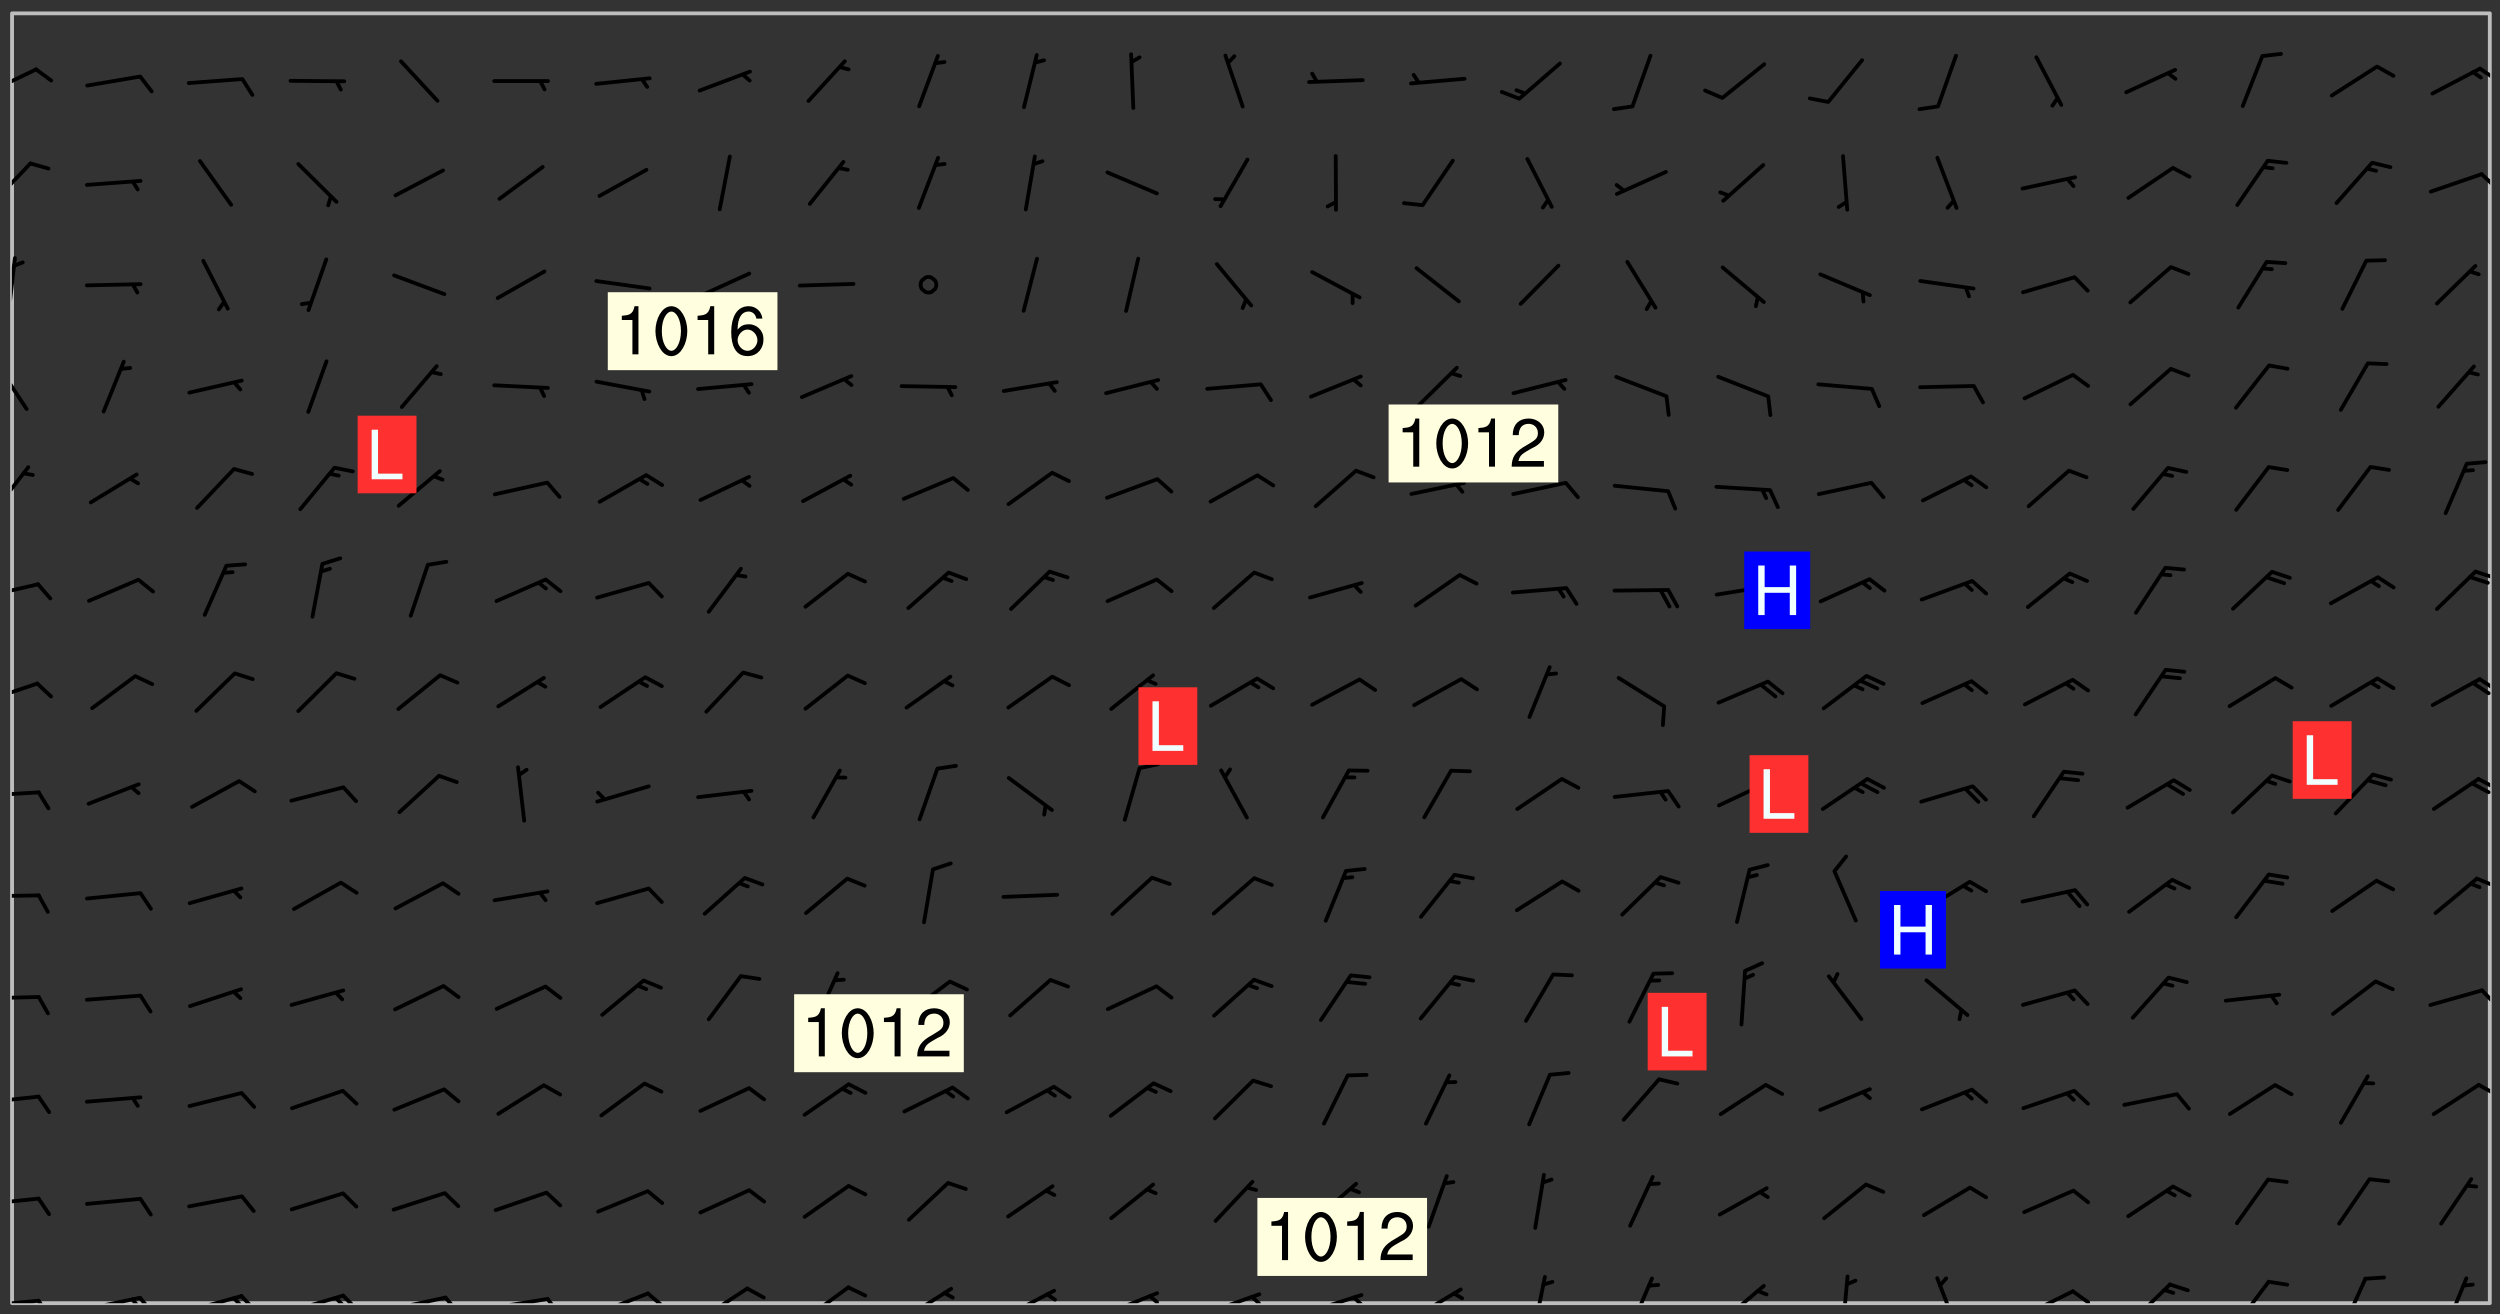 <svg xmlns="http://www.w3.org/2000/svg" role="img" xmlns:xlink="http://www.w3.org/1999/xlink" viewBox="142.45 309.95 326.84 171.84"><rect x="142.45" y="309.95" width="326.84" height="171.84" fill="#333333" stroke="none"/><defs><clipPath id="a"><path d="M144 311.672h324v168.656H144zm0 0"/></clipPath><clipPath id="b"><path d="M144 479h4v1.328h-4zm0 0"/></clipPath><clipPath id="c"><path d="M147 479h3v1.328h-3zm0 0"/></clipPath><clipPath id="d"><path d="M153 479h9v1.328h-9zm0 0"/></clipPath><clipPath id="e"><path d="M160 479h3v1.328h-3zm0 0"/></clipPath><clipPath id="f"><path d="M159 479h2v1.328h-2zm0 0"/></clipPath><clipPath id="g"><path d="M166 479h9v1.328h-9zm0 0"/></clipPath><clipPath id="h"><path d="M173 479h3v1.328h-3zm0 0"/></clipPath><clipPath id="i"><path d="M172 479h3v1.328h-3zm0 0"/></clipPath><clipPath id="j"><path d="M180 479h8v1.328h-8zm0 0"/></clipPath><clipPath id="k"><path d="M187 479h3v1.328h-3zm0 0"/></clipPath><clipPath id="l"><path d="M186 479h2v1.328h-2zm0 0"/></clipPath><clipPath id="m"><path d="M193 479h8v1.328h-8zm0 0"/></clipPath><clipPath id="n"><path d="M200 479h3v1.328h-3zm0 0"/></clipPath><clipPath id="o"><path d="M206 479h9v1.328h-9zm0 0"/></clipPath><clipPath id="p"><path d="M213 479h3v1.328h-3zm0 0"/></clipPath><clipPath id="q"><path d="M220 478h8v2.328h-8zm0 0"/></clipPath><clipPath id="r"><path d="M226 478h4v2.328h-4zm0 0"/></clipPath><clipPath id="s"><path d="M234 478h7v2.328h-7zm0 0"/></clipPath><clipPath id="t"><path d="M247 478h7v2.328h-7zm0 0"/></clipPath><clipPath id="u"><path d="M260 478h8v2.328h-8zm0 0"/></clipPath><clipPath id="v"><path d="M273 478h8v2.328h-8zm0 0"/></clipPath><clipPath id="w"><path d="M279 478h2v2.328h-2zm0 0"/></clipPath><clipPath id="x"><path d="M286 478h8v2.328h-8zm0 0"/></clipPath><clipPath id="y"><path d="M292 479h2v1.328h-2zm0 0"/></clipPath><clipPath id="z"><path d="M300 478h8v2.328h-8zm0 0"/></clipPath><clipPath id="A"><path d="M305 479h3v1.328h-3zm0 0"/></clipPath><clipPath id="B"><path d="M313 479h8v1.328h-8zm0 0"/></clipPath><clipPath id="C"><path d="M319 479h2v1.328h-2zm0 0"/></clipPath><clipPath id="D"><path d="M327 478h7v2.328h-7zm0 0"/></clipPath><clipPath id="E"><path d="M342 476h3v4.328h-3zm0 0"/></clipPath><clipPath id="F"><path d="M355 476h4v4.328h-4zm0 0"/></clipPath><clipPath id="G"><path d="M367 477h7v3.328h-7zm0 0"/></clipPath><clipPath id="H"><path d="M383 476h2v4.328h-2zm0 0"/></clipPath><clipPath id="I"><path d="M395 476h4v4.328h-4zm0 0"/></clipPath><clipPath id="J"><path d="M406 478h8v2.328h-8zm0 0"/></clipPath><clipPath id="K"><path d="M413 478h3v2.328h-3zm0 0"/></clipPath><clipPath id="L"><path d="M420 477h7v3.328h-7zm0 0"/></clipPath><clipPath id="M"><path d="M434 477h6v3.328h-6zm0 0"/></clipPath><clipPath id="N"><path d="M448 476h4v4.328h-4zm0 0"/></clipPath><clipPath id="O"><path d="M461 476h5v4.328h-5zm0 0"/></clipPath><clipPath id="P"><path d="M144 466h4v2h-4zm0 0"/></clipPath><clipPath id="Q"><path d="M144 453h4v2h-4zm0 0"/></clipPath><clipPath id="R"><path d="M466 451h2v3h-2zm0 0"/></clipPath><clipPath id="S"><path d="M144 440h4v1h-4zm0 0"/></clipPath><clipPath id="T"><path d="M466 439h2v3h-2zm0 0"/></clipPath><clipPath id="U"><path d="M144 426h4v2h-4zm0 0"/></clipPath><clipPath id="V"><path d="M466 424h2v2h-2zm0 0"/></clipPath><clipPath id="W"><path d="M144 413h4v2h-4zm0 0"/></clipPath><clipPath id="X"><path d="M466 411h2v3h-2zm0 0"/></clipPath><clipPath id="Y"><path d="M465 412h3v2h-3zm0 0"/></clipPath><clipPath id="Z"><path d="M144 399h4v3h-4zm0 0"/></clipPath><clipPath id="aa"><path d="M466 398h2v3h-2zm0 0"/></clipPath><clipPath id="ab"><path d="M465 398h3v3h-3zm0 0"/></clipPath><clipPath id="ac"><path d="M144 386h4v3h-4zm0 0"/></clipPath><clipPath id="ad"><path d="M465 384h3v2h-3zm0 0"/></clipPath><clipPath id="ae"><path d="M144 370h3v7h-3zm0 0"/></clipPath><clipPath id="af"><path d="M144 357h3v7h-3zm0 0"/></clipPath><clipPath id="ag"><path d="M144 343h1v8h-1zm0 0"/></clipPath><clipPath id="ah"><path d="M144 331h3v6h-3zm0 0"/></clipPath><clipPath id="ai"><path d="M466 332h2v3h-2zm0 0"/></clipPath><clipPath id="aj"><path d="M144 318h4v5h-4zm0 0"/></clipPath><clipPath id="ak"><path d="M466 318h2v3h-2zm0 0"/></clipPath><g id="al" clip-path="url(#clip1)"><path fill="#fff" fill-opacity="0" fill-rule="evenodd" d="M0 0h1000v1000H0zm0 0"/><path fill="#d3d3d3" fill-opacity="0" fill-rule="evenodd" d="M162.152 355.867l-.234.293.059.234.117.172.176.234.293.348.113.059.117-.172.059-.234.176-.176.465-.176h.699l.234.293.289.816.059.176.176.23.352.234.699.699.172.176.234.348.234.41.289.582.41.465.23.234.234.176.117.23.176.293.172 1.164v.234l.059.289.059.117.117.117.348.41.117.172.176.176.176.234.117.172.172.352.059.234.234.406.234-.059-.176.176-.059.93h-.582l-.234-.113-.348.113-.117.117-.059.293-.059.176-.117.172-.465.293-.059.234-.059.113v.645l.059.172v.41l.059.059v.406l.059.406.117.176.059.059.23.641-.059.293v.699l-.059.582v.234l-.059.23-.055.352v1.922l.055.117h.426l-.367.117-.023.352.891 1.168 1.742.539 1.34.359v.539l.09.809.535.715 1.52.27.891-.086.09 1.164.535.18 1.16-.18 2.055-.984 1.16-.363 1.879-.176 1.695-.18-.18.719-1.516.086-1.25.09-.805.27-1.074.809.27.719.535.898-.18.625-.266.809.266 1.078.625.898.805.18 1.25-.18-.266.723.098.504.055.293v.172l.059.293v.406l.176.117.352.117h.406l.293-.176.113-.117.059-.117.117-.23.059-.176.352-.465.23-.176.176-.059.176.059.059.176.117.988.055.469.059.172.117.234.176.059.816.059h.289l.117.234.059.406.059.352v1.105l.117.293.117.348.289.699.176.352.582.754.352.176.172.059.469.234.641.465.348.234.293.176.293.055.23.062.816.348.293.176.113.172.352.352.117.176.523.641v.289l.059.352v.348l.059.352.059.289.117.059.172.059h.176l.582.234.176.117.176.289.176.234.113.234.293.23.117.117v.41l.059.055.289.234.234.117.059.117.117.172.059.117.23.234.059.176.234.059.117.059-.117.113-.059.117v.117l-.117.293-.117.289v.582l.176.117.117.059.059.117.117.117.113.059.176.348.059.352.059.406v.176l-.059.176-.117.699v.172l.117.176.293.293h.406l.176.117.117.172.117.293v.234h-.527l-.23-.234h-.234l-.176.059-.059.699.059.348.117.176.176.41.117.23.289.469.176.055h.523l.234.059.758.641.059.293v.234l.059.059.23.348v.352l-.117.172v.293l.293.289.293.176.172.059.293.176.293.117.582.406.289.234.293.176.219.16.016.012.23.176.641.523.176.234.117.176.176.176.113.172v.641l.117.176.469.117.582.117.234.059.23.113.293.117.113.059.586.352.289.172.176.062.176.055.176.059.699.352.289.176.234.055.289.176.234.117.641.406.293.117.172.059.234.059.41.059.23.059.234.117.059.172-.41.176.469.059.059.293.113.234.176.055.234.059.176.059.406.117.641.234.117.172.059.234v.176l-.059.117-.059.406.234.234.117.059.348.117.641.23.176.117.289.117.176.176.234.465.582 1.105.176.176.348.176.176.117.352.117 1.047.523.234.059.465.113.293.059.465.176.758.582.234.234.348.465.176.176.289.234.816.699.293.176.289.289.293.176.293.289.695.641.176.176.293.234.289.234.469.289.641.582.348.234.234.293.348.348.352.465.934.992.348.406.117.176.234.059.113.117.645.176.23.113.234.059.293.176.23.117.934.699.406.406.234.176.406.176.234.117.816.348.348.234.234.117.293.289.23.117.758.352.352.172.23.059.293.117.234.059.871.176h.816l.469.23.172.059.875.699.465.117.293.059.176.059.23.059.469.059.348.059.352.059.406.059h.293l.172.059v.23l.176.176h.293l.348.059.352.059.699.117h.641l.465-.234.293-.176.172-.117.41-.172.289-.176.934-.465.469-.293.523-.293.465-.172.465-.176 1.051-.465.289-.117.41-.117.289-.117.527-.176 1.516-.699.582-.348.289-.059.293-.059.348-.117.875-.23.352-.117h.113l.234-.059.875-.234.234-.059h.812l.352-.059.816-.117.172-.059.352-.055.293-.059.23-.059.816-.176.176-.059h.348l.234-.059.465-.117.758-.172.234-.059h.348l.41-.117.289-.059 1.285-.059h.289l.41-.059.23-.059h.176l.875-.117h.406l.41-.117h.348l.352-.113.871-.059h1.75l1.047.289.41.117.289.117.352.117.289.117 1.051.172.289.059h.293l.293.059.172.059.41.059.172.059.117.059h.117l.117.059.352.059h.113l.41.066 1.922.395 1.926.395 1.52.449 1.695.719 2.145.805 1.605-.719 1.43-.805 1.16-1.078 1.25-.449 3.035-.719 1.875-.359 2.145-1.348 2.234-1.254 2.5-1.258 1.695-.449 1.785-.18 1.16-.27.625.539 1.34-.27.715-.988.984-1.344.445-.18.805-.359 1.875-.539 1.785-.449 1.25-.27 1.16-.09 1.699-.09 1.961-.27 1.25-.09h.539l.625-.09h.891l2.145-.18 2.41-.18 2.59-.09 1.695.18 1.609.09 1.43.359 1.16.719 1.875.988 1.16 1.527.266.715.629.09.355.898.535.539.535 1.527 1.074.359h.535l-.805.535.09 1.707.715 2.695.891.805.895.988.715 1.258 1.785.539 1.52-.18.355 1.344 1.609-.805.98-.539.27.27.316-.215.219-.145.801.449.449-.359h.355l.535-.27.539-.719.535-.27.625-.988 1.16.449.84.371 1.395.617 1.695-.18h1.605l1.785.09.18-1.707.535-1.344.805.27.492.848.402.406-.09.539v.359l.715.449.711-.27h1.43l.359.988.445 1.258.715 1.344 1.25.629 1.695.629.715-.18.18-.539.98-.09.449.359.086 1.258-.266.629-.535.18v.539l.715.984.266.539.984.988.801 1.078-.266.359-.09.898-.625 2.332-.355 2.066-.09 1.793-.18.719-.09.539v1.438l-.98 1.883-.359 1.707-.535.898-.805 1.168-.266.539 2.055 1.254.086.359-.355.539-.09-.18v.809l.09 1.438-.445.715-1.074.094-.266.715.535.898.805.719 1.16.809 1.34.27.445.359-.355.449-1.789-.09-1.25-.449-.715-.719-.625-.09-.176 3.59-.188 1.309h89.359V311.703h-55.27v49.082l.762.125 3.289.543 2.023 2.836v2.754l2.352.332 2.348.332h4.051l-1.379 4.16-2.023.707-2.023.703-.543.344-2.594 1.617-.188.117-2.023-2.078-.73-2.742-2.672-2.078-1.375-3.5-.066-.082-1.957-2.672 2.75-1.418v-49.082H294.422v91.414l.117.031.133.012.074.074.105.047.09.059.086.059.09.059.297.297.059.09.031.117.027.117.016.137-.031.117-.059.09-.059.086-.043.105-.047.102-.027.121v.145l.176.27.148.148.074.086.074.074.043.105.062.09.059.086.043.105.059.09.047.102.043.105.059.086.117.18.074.074.062.086.059.09.043.105.059.09.059.086.062.09.059.09.043.102.117.18.074.074.059.086.074.074.09.059.105.047h.148l.133-.016.133.016.102-.047.074-.074.047-.102-.016-.133v-.148l-.047-.105-.027-.117-.047-.102-.027-.121-.043-.102-.062-.09-.043-.102-.043-.105-.031-.117-.016-.133-.012-.137.086-.059.059-.086.121-.031.043.105.016.133v.117l.059.102.059.09.09.059.148.148.059.09.043.105-.012.102.086.059.105.047.086.059.09.059.074.074-.117.027-.105.047-.086.059-.074.074-.059.09-.062.086-.027.121-.047.102-.043.105-.031.117-.012.133-.016.133v.148l.027.117.047.105.043.102.059.09.074.074.09.059.074.074.09.059.059.09.043.105.047.102.117.031.133.016h.148l.117-.031.105.043.043.105.047.102.027.121L299.5 410l.027.117.031.121.027.117.105.043.102.047.133-.016.148.148.062.086.074.074.07.074.09.062.105.043.102.043.117.031.137.016.117-.031.074-.074.027-.117-.012-.133-.031-.121-.027-.117.043-.105h.117l.09.062.117.027h.148l.133.016h.148l.133.016.133-.016h.148l.133-.016.133-.012.137.012.117-.027.133-.016.191-.059-.059.176-.016.133-.027.121-.016.133-.059.086-.133.016-.105.047-.105.043-.117.031-.117.027-.266.031h-.148l-.133.016-.074.074.059.086.148.148.117.18.074.07.09.062.09.059.086.059.09.059.102.043.105.062.105.043.086.059.105.047.102.043.18.117.059.09-.043.102-.047.105.016.133.223.223.059.09.043.102.031.121.043.102.016.133.031.117.012.137.031.117.148.148.102.043.105.043.117.031.133.016.137.016h.117l.117-.031.09-.059.043-.105.047-.102.043-.105.031-.117.012-.133v-.148l-.012-.133-.016-.133-.031-.117-.043-.105-.047-.105-.043-.102-.043-.105-.016-.133.016-.133.027-.117.031-.117.027-.121.047-.102.09-.059.086-.062.074-.074.09-.059.223-.223.059-.086.074-.074.117-.18.059-.086v-.148l-.074-.074-.102-.047-.105-.043-.102-.043-.059-.09-.047-.105-.027-.117.09-.059.117-.031.102-.043.18-.117.148-.148.012-.133-.012-.105-.09-.059-.133.016h-.148l-.133.016-.133-.016-.121-.031-.086-.059-.074-.074-.059-.09-.062-.086-.117-.18-.059-.086.031-.121.086-.059.121-.031.059-.086v-.121l-.031-.117-.059-.09-.059-.086-.047-.105-.027-.117-.016-.133.059-.09.074-.074.09-.059.117-.18.074-.074.059-.086.148-.148.121-.031.133-.016.133.016.074.074.043.105.016.133-.031.117-.117.031-.133.012-.148.148-.043.105-.047.102-.027.121-.031.117v.148l.031.117.043.105.059.09.074.07.074.074.117.031.121.027.117-.027.133-.016h.117l.09.059.074.074.047.105.059.086.102.047.133.016.105.043.086.059-.012.105-.074.074-.18.117-.059.09-.09.059-.07.074-.074.074-.062.09-.027.117-.016.133.016.133-.016.133v.148l.016.133.027.117.031.121.074.074.09.059.086.059.09.059.117.031v.086l-.102.047-.09.059-.266.031-.117.027h-.148l-.105.043-.102.047-.059.09-.062.234-.012.133-.031.121-.016.133v.293l-.012.133.012.137.016.133.133.016.133.012.121.031.086.059.074.074.047.105.043.102.016.133v.445l-.016.133v.445l.031.266.027.117.016.133.031.117.086.211.031.266v.148l-.031.117-.027.117-.031.121-.027.117-.031.117-.031.121-.012.133-.016.133.09.059.117-.031.102.016.047.105-.031.266v.441l-.043.105-.047.105-.043.102-.043.105-.059.086-.031.121-.043.117-.031.117-.016.133.016.133.059.09.105.047.086.059.059.086-.012.137-.031.117-.043.102v.445l-.016.133v.148l-.031.117-.043.105-.027.117-.047.105-.043.102-.031.121-.027.117-.031.133-.031.117-.027.117-.043.105-.031.117-.031.121-.012.133-.016.133v.297l.027.117v.148l.047.398.027.117.059.09.121.031h.148l.133-.016.059.09v.117l-.059.09-.09.059-.102.043-.105.047-.09.059-.086.059-.137.016-.117-.031-.133-.016-.102.047-.062.086-.012.137-.016.133-.031.117-.027.117-.016.133-.031.121v.297l.016.133.031.117v.148l.012.133v.148l-.027.117-.047.102-.027.121-.031.117-.059.09-.074.074-.102.043-.105.047-.117.027-.121.031-.102-.047.059-.086.105-.047.027-.117.031-.117.027-.121.031-.117v-.148l.016-.133-.031-.117-.043-.105-.105.016-.074.074-.102.043-.09.062-.074.074-.043.102-.016.133-.031.117L304.25 426l-.031.117-.027.117-.031.121-.027.117-.031.117-.043.105-.09.059h-.09l-.117-.031-.031-.086.016-.137-.031-.117v-.148l-.012-.133v-.148l-.062-.234-.027-.121-.043-.102-.047-.105-.059-.086-.059-.09-.043-.105-.062-.086-.148-.148-.07-.074-.105-.047-.105-.043-.102-.043-.297-.297-.09-.074-.086-.059-.105-.043-.09-.062-.086-.059-.105-.043-.09-.059-.086-.062-.074-.07-.105-.047-.086-.059-.105-.043-.09-.062-.102-.043-.105-.043-.086-.059-.105-.047-.105-.043-.102-.047-.09-.059-.102-.043-.105-.043-.09-.062-.117-.027-.133-.016-.133.016H299.75l-.133.016-.117-.031-.09-.059-.074-.074-.09-.059-.102-.047h-.148l-.121-.027-.102-.043-.074-.074-.117-.18-.09-.059-.102-.043-.09-.062-.105-.043-.09-.059-.086-.059-.105-.047-.059-.086-.059-.09-.043-.105-.047-.102-.074-.074-.086-.059-.074-.074-.09-.059-.223-.223-.043-.105-.031-.266.105-.043h.145l.105.043.074.074.09.059.086.059.105.047.09.059.148.148.07.074.148.148.062.086.074.074.086.059.074.074.09.062.09.059.086.059.27.176.102.047.105.043.102.043.047-.074.059-.086.074-.074.07-.074.105.043.074.074.059.09.043.102.047.105.043.105.121.027.117-.027.074-.09.043-.105.059-.09.074-.074.105-.043.117-.027.133.012.09.059.148.148.059.09.043.105.047.102.043.105.043.102.105.047.105.043.133.016.086-.059.059-.09.074-.074.105-.043.117.027.105.047.102.043.105.043.102.047.18.117v.117l-.016.133.016.133.016.137.059.086.102.047.121.027.117.031h.148l.117-.031.059-.09.18-.117.059-.09.074-.074.059-.086.117-.18.18-.117.117.031.09.059.043.074-.016.133v.117l.09.059h.148l.133-.016.133-.012.266-.031.105-.043.117-.031.121-.027.074-.074.07-.074.062-.09-.016-.105-.047-.102-.102-.043-.105-.016-.117.027-.266.031h-.148l-.074-.074-.09-.059-.117-.031-.117-.027-.133-.016h-.148l-.133.016h-.297l-.105-.047-.148-.148-.043-.102-.059-.09.223-.223.086-.059.105-.043.117-.031.133-.016.133.016.137.016.102.043.133-.012.09-.062.102-.043.062-.09-.047-.102-.09-.059-.117-.031-.102-.043-.059-.09-.062-.09v-.117l.016-.133.105-.047.074-.07v-.121l-.09-.059-.031-.117.09-.059.074-.074.043-.105.059-.09.047-.102.016-.133v-.148l-.047-.105-.043-.102-.09-.059-.133-.016-.102-.043-.137-.016-.117-.031h-.445l-.133-.016-.133-.012-.133-.016-.117-.031h-.148l-.133-.016-.133-.012-.266-.031-.121-.043-.086-.059-.074-.074v-.148l.012-.133.105-.047.102-.043.133-.016h.152l.133-.016h.293l.121.031.102.043.09.059.234.062.121-.047.09-.059.102-.043.133-.016.105.043.102.047.133.012.121-.027h.145l.121-.031.117-.027.105-.047.074-.074.086-.059.148-.148.059-.086.047-.105.027-.117.016-.105-.102-.043-.09-.059-.117-.031-.105-.043-.09-.062-.074-.086-.074-.074-.102-.043-.105-.047-.102-.043-.059-.09-.047-.102-.086-.211-.062-.086-.059-.09-.074-.074-.086-.059h-.27l-.117.031-.09.059-.102.043-.133.016-.105-.016-.027-.117-.062-.09-.117-.031-.102-.043-.148-.148-.031-.117-.016-.105.074-.074.18-.117.117-.027.117-.031.137.016.102.043.105.043.102.047.105.043.117.031.133.016.117.027.133.016.105-.016.09-.059-.074-.074-.105-.043-.074-.074-.074-.09-.148-.148-.086-.059-.09-.059-.074-.074-.09-.059-.102-.047-.121-.027-.102-.047-.105-.043-.117-.031-.102-.043-.121-.031h-.148l-.117.031-.105.043-.086.062-.18.117-.086.059-.09.059-.105.047-.086.059-.105.043-.102.043-.105.047-.074.074-.059.09-.059.086-.047.105-.059.086-.074.074-.133-.012-.117-.031h-.117l-.074.074-.09.059-.074.074-.09.059-.086.059-.105.047-.102.043-.137.016-.102-.043-.148-.148-.105-.047h-.086l-.105.047-.102.043-.121.031-.117-.031-.074-.074v-.117l.031-.121.074-.07.059-.09.074-.074.117-.031.105-.043h.293l.133-.016.137-.016.102-.043.09-.059.102-.047.09-.059.133-.012.09.059.133.012.09-.059.086-.059.105-.043.09-.059.086-.062.09-.059.148-.148.059-.086.059-.09.105-.043.133-.016.117.027.121.031.059-.059.059-.09.031-.266.027-.117.105.012.133.016.102-.043.09-.059.059-.09.074-.074.059-.09.047-.102.012-.133-.012-.133-.047-.105-.148-.148-.059-.09-.059-.086-.043-.105v-.445l.016-.133v-.148l.012-.133-.059-.059-.09.059-.102-.043-.18-.117-.086-.059-.062-.09-.059-.09-.074-.074-.086-.059-.121.031-.102.012-.105.047-.086.059-.105.043-.148.148-.09.059-.086.059-.09.062-.105.043-.133.016v-.121l.105-.043.117-.031.074-.07.043-.105v-.148l-.027-.117-.148-.148-.133-.016h-.148l-.117.031-.105.043-.102.043-.09.062-.117.027-.074-.074.012-.133-.043-.102-.043-.105-.09-.059-.117.027-.121.031-.117.031-.102.043-.121.031-.102.043-.105.043-.09.059-.102.016v-.117l.016-.133-.059-.09-.074.043-.148.148-.059.09-.074.074-.047.105-.043.102-.074.074-.059.09-.074.074-.059.086-.074.074-.09.062-.074.07-.074.074-.102.016-.133.016-.105-.043v-.121l.148-.148.043-.102.059-.09.047-.102.043-.105.059-.09.031-.117.043-.102.031-.121.027-.117.047-.105.043-.102.043-.105.074-.07.09-.062.09-.059.102-.043h.297l.266-.031.105-.043-.074-.074-.117-.031-.105-.043-.09-.059-.102-.047-.09-.059-.102-.043-.105-.043-.09-.062-.086-.059-.105-.043-.102-.043-.121-.031-.117-.031-.102-.043L297.5 410.25l-.102-.043-.09-.059-.043-.105-.016-.133.102-.043.133-.016.137.016.133-.016.102-.043.059-.09.016-.105-.09-.059-.074-.074-.102-.043-.09-.059-.148-.148-.043-.105-.016-.133v-.293l-.059-.09-.09-.059-.074-.074-.043-.105-.031-.117-.059-.09-.074-.074-.117-.027-.074-.074-.09-.059-.09-.062-.086-.059-.074-.074-.059-.086-.047-.105-.086-.059-.148-.148-.195-.059-.133.016-.102.043-.074.074-.047.102-.043.105-.059.09-.059.086-.297.297-.09.059h-.086l-.062-.086-.043-.105.031-.117.059-.09.027-.117-.012-.133-.09-.062-.105.047-.117.027-.117.031-.27.176-.102.047-.117.027-.105.047-.09.059-.102.043-.059-.086-.047-.105.016-.133.047-.105.07-.074.074-.07.059-.09v-.148l-.043-.105h-.238l-.102.047-.031.117-.027.117-.031.121-.074.043-.133.016-.074-.047-.043-.102-.043-.105-.047-.102-.043-.105-.121.031-.102.043-.133.016-.117.031-.105.043-.09.059-.102.047-.121.027-.133.016-.102-.043-.059-.09-.047-.105-.043-.102-.043-.105v-.117l.059-.09.086-.059.18-.117.102-.047.105-.043.105-.059.102-.043.09-.062.102-.043.105-.059.102-.047.09-.059.105-.043.102-.043.09-.062.102-.043.137-.016.117.031.102.043.121.031.102.043.105.047.102.043.105.043.102.047.105.043.102.043.105.047.086.059.105.043.117.031.105.043.102.047.09.059.105.043.102.043.105.047.117.027.102.047.121.027h.148l.086-.059.016-.102.059-.09-.027-.117-.074-.074-.117-.18-.074-.074-.09-.074-.18-.117-.086-.059-.105-.043-.102-.047-.27-.176-.059-.09-.074-.074-.059-.09-.043-.102-.031-.117-.016-.137v-.562l-.012-.133-.016-.133-.031-.117-.016-.133-.012-.133-.031-.121-.223-.223-.059-.086-.016-.105.031-.117.133-.016v-91.414H172.992v1.453l-.059.234-.352 1.051-.172.523-.117.348-.176.41-.117.172-.234.293-.23.059h-.352l-.117.059-.23.406v.293l.117.176.23.23.117.234.641.758.293.465.176.234.23.352.234.348.641.816.176.465.172.41.117.695.176.469.117 1.398.059.465v.875l.117 1.047v4.781l-.059.465-.352 1.281-.176.523-.113.41-.352.93L172.934 336l-.234.582-.117.176-.172.348-.176.406-.352.816-.059.293-.113.293-.117.289-.059.176-.117.875-.059.406-.059.117-.059.176-.059.172-.23.527-.117.172v.234l-.117.234-.059.172-.176.586v.289l-.059.176v.293l-.059.113-.059.527v.172l-.055.234v2.621l-.176.816-.117.176-.176.234-.117.172-.113.234-.586.934-.23.289-.293.465-.176.234-.289.352-.352.699-.113.23-.176.41-.176.23-.406.527-.816.699-.293.172-.289.234-.176.117-.176.176-.523.406-.527.176-.172.176-.234.055-.641.176h-.758m12.211 31.023l-1.074.449.359.895 1.25-.715.445-.539-.98-.09"/><path fill="#d3d3d3" fill-opacity="0" fill-rule="evenodd" d="M201.508 416.598h-.895l.449.629.98.359.805-.09.445-.988-.176.09-.715-.355-.895.355m154.621 59.07l-.059-.523v-.293l.113-.293.059-.23.469-.469h.113l.117-.113.117-.059h.176l.234-.059h.348l.234.059.117.059.23.172.059.176.117.582v.293l-.117.176-.172.289-.176.176-.527.523-.23.234-.117.059h-.176l-.117-.059-.406-.293-.176-.117-.117-.059-.059-.113-.055-.117m6.641-10.957l-.059-.172v-1.109l.059-.172.176-.059.172-.059h.176l.234-.059.117.059.059.699-.059.172-.117.176-.117.059-.234.523-.113.059h-.234l-.059-.117m9.613-14.391l-.117-.176v-.699l.293-.875.117-.172.176-.352.113-.23.117-.293.352-.758.117-.23.172-.234h.176l.117-.059h.641l.117.059.234.234.172.113.352.293.117.117.113.176v.113l.117.059.117.117v.699l-.059.176v.23l-.059.176-.348 1.051-.117.23-.117.234-.117.059-.23.234-.641.289h-.875l-.41-.117-.641-.465"/><path fill="none" stroke="#bebebe" stroke-linecap="round" stroke-linejoin="round" stroke-miterlimit="10" stroke-width=".5" d="M467.957 311.695H144.027v168.625h323.93v-168.625"/><g clip-path="url(#a)"><path fill="#fff" fill-opacity="0" fill-rule="evenodd" d="M144 311.672v168.656h324V311.672H144"/></g><g clip-path="url(#b)"><path fill="none" stroke="#000" stroke-linecap="round" stroke-linejoin="round" stroke-miterlimit="10" stroke-width=".5" d="M147.5 480.004l-7 .648"/></g><g clip-path="url(#c)"><path fill="none" stroke="#000" stroke-linecap="round" stroke-linejoin="round" stroke-miterlimit="10" stroke-width=".5" d="M147.5 480.004l1.348 2.051"/></g><g clip-path="url(#d)"><path fill="none" stroke="#000" stroke-linecap="round" stroke-linejoin="round" stroke-miterlimit="10" stroke-width=".5" d="M160.758 479.621l-6.883 1.418"/></g><g clip-path="url(#e)"><path fill="none" stroke="#000" stroke-linecap="round" stroke-linejoin="round" stroke-miterlimit="10" stroke-width=".5" d="M160.758 479.621l1.562 1.887"/></g><g clip-path="url(#f)"><path fill="none" stroke="#000" stroke-linecap="round" stroke-linejoin="round" stroke-miterlimit="10" stroke-width=".5" d="M159.754 479.828l.785.941"/></g><g clip-path="url(#g)"><path fill="none" stroke="#000" stroke-linecap="round" stroke-linejoin="round" stroke-miterlimit="10" stroke-width=".5" d="M174.016 479.395l-6.773 1.867"/></g><g clip-path="url(#h)"><path fill="none" stroke="#000" stroke-linecap="round" stroke-linejoin="round" stroke-miterlimit="10" stroke-width=".5" d="M174.016 479.395l1.688 1.781"/></g><g clip-path="url(#i)"><path fill="none" stroke="#000" stroke-linecap="round" stroke-linejoin="round" stroke-miterlimit="10" stroke-width=".5" d="M173.031 479.668l.844.891"/></g><g clip-path="url(#j)"><path fill="none" stroke="#000" stroke-linecap="round" stroke-linejoin="round" stroke-miterlimit="10" stroke-width=".5" d="M187.316 479.332l-6.742 1.992"/></g><g clip-path="url(#k)"><path fill="none" stroke="#000" stroke-linecap="round" stroke-linejoin="round" stroke-miterlimit="10" stroke-width=".5" d="M187.316 479.332l1.719 1.754"/></g><g clip-path="url(#l)"><path fill="none" stroke="#000" stroke-linecap="round" stroke-linejoin="round" stroke-miterlimit="10" stroke-width=".5" d="M186.336 479.625l.859.875"/></g><g clip-path="url(#m)"><path fill="none" stroke="#000" stroke-linecap="round" stroke-linejoin="round" stroke-miterlimit="10" stroke-width=".5" d="M200.695 479.59l-6.871 1.477"/></g><g clip-path="url(#n)"><path fill="none" stroke="#000" stroke-linecap="round" stroke-linejoin="round" stroke-miterlimit="10" stroke-width=".5" d="M200.695 479.59l1.582 1.875"/></g><g clip-path="url(#o)"><path fill="none" stroke="#000" stroke-linecap="round" stroke-linejoin="round" stroke-miterlimit="10" stroke-width=".5" d="M214.043 479.773l-6.938 1.109"/></g><g clip-path="url(#p)"><path fill="none" stroke="#000" stroke-linecap="round" stroke-linejoin="round" stroke-miterlimit="10" stroke-width=".5" d="M214.043 479.773l1.48 1.957"/></g><g clip-path="url(#q)"><path fill="none" stroke="#000" stroke-linecap="round" stroke-linejoin="round" stroke-miterlimit="10" stroke-width=".5" d="M227.164 479.055l-6.547 2.547"/></g><g clip-path="url(#r)"><path fill="none" stroke="#000" stroke-linecap="round" stroke-linejoin="round" stroke-miterlimit="10" stroke-width=".5" d="M227.164 479.055l1.859 1.602"/></g><g clip-path="url(#s)"><path fill="none" stroke="#000" stroke-linecap="round" stroke-linejoin="round" stroke-miterlimit="10" stroke-width=".5" d="M240.145 478.406l-5.879 3.844"/></g><path fill="none" stroke="#000" stroke-linecap="round" stroke-linejoin="round" stroke-miterlimit="10" stroke-width=".5" d="M240.145 478.406l2.152 1.184"/><g clip-path="url(#t)"><path fill="none" stroke="#000" stroke-linecap="round" stroke-linejoin="round" stroke-miterlimit="10" stroke-width=".5" d="M253.359 478.258l-5.676 4.145"/></g><path fill="none" stroke="#000" stroke-linecap="round" stroke-linejoin="round" stroke-miterlimit="10" stroke-width=".5" d="M253.359 478.258l2.207 1.066"/><g clip-path="url(#u)"><path fill="none" stroke="#000" stroke-linecap="round" stroke-linejoin="round" stroke-miterlimit="10" stroke-width=".5" d="M266.801 478.441l-5.93 3.773"/></g><path fill="none" stroke="#000" stroke-linecap="round" stroke-linejoin="round" stroke-miterlimit="10" stroke-width=".5" d="M265.938 478.992l1.066.605"/><g clip-path="url(#v)"><path fill="none" stroke="#000" stroke-linecap="round" stroke-linejoin="round" stroke-miterlimit="10" stroke-width=".5" d="M280.262 478.695l-6.223 3.27"/></g><g clip-path="url(#w)"><path fill="none" stroke="#000" stroke-linecap="round" stroke-linejoin="round" stroke-miterlimit="10" stroke-width=".5" d="M279.355 479.168l1.016.691"/></g><g clip-path="url(#x)"><path fill="none" stroke="#000" stroke-linecap="round" stroke-linejoin="round" stroke-miterlimit="10" stroke-width=".5" d="M293.727 479.02l-6.52 2.621"/></g><g clip-path="url(#y)"><path fill="none" stroke="#000" stroke-linecap="round" stroke-linejoin="round" stroke-miterlimit="10" stroke-width=".5" d="M292.777 479.398l.938.793"/></g><g clip-path="url(#z)"><path fill="none" stroke="#000" stroke-linecap="round" stroke-linejoin="round" stroke-miterlimit="10" stroke-width=".5" d="M307.094 479.152l-6.625 2.352"/></g><g clip-path="url(#A)"><path fill="none" stroke="#000" stroke-linecap="round" stroke-linejoin="round" stroke-miterlimit="10" stroke-width=".5" d="M306.129 479.496l.906.828"/></g><g clip-path="url(#B)"><path fill="none" stroke="#000" stroke-linecap="round" stroke-linejoin="round" stroke-miterlimit="10" stroke-width=".5" d="M320.441 479.258l-6.691 2.141"/></g><g clip-path="url(#C)"><path fill="none" stroke="#000" stroke-linecap="round" stroke-linejoin="round" stroke-miterlimit="10" stroke-width=".5" d="M319.469 479.57l.879.855"/></g><g clip-path="url(#D)"><path fill="none" stroke="#000" stroke-linecap="round" stroke-linejoin="round" stroke-miterlimit="10" stroke-width=".5" d="M333.426 478.527l-6.031 3.605"/></g><path fill="none" stroke="#000" stroke-linecap="round" stroke-linejoin="round" stroke-miterlimit="10" stroke-width=".5" d="M332.551 479.051l1.047.633"/><g clip-path="url(#E)"><path fill="none" stroke="#000" stroke-linecap="round" stroke-linejoin="round" stroke-miterlimit="10" stroke-width=".5" d="M344.426 476.887l-1.398 6.887"/></g><path fill="none" stroke="#000" stroke-linecap="round" stroke-linejoin="round" stroke-miterlimit="10" stroke-width=".5" d="M344.223 477.887l1.176-.348"/><g clip-path="url(#F)"><path fill="none" stroke="#000" stroke-linecap="round" stroke-linejoin="round" stroke-miterlimit="10" stroke-width=".5" d="M358.422 477.098l-2.762 6.461"/></g><path fill="none" stroke="#000" stroke-linecap="round" stroke-linejoin="round" stroke-miterlimit="10" stroke-width=".5" d="M358.02 478.039l1.223-.105"/><g clip-path="url(#G)"><path fill="none" stroke="#000" stroke-linecap="round" stroke-linejoin="round" stroke-miterlimit="10" stroke-width=".5" d="M373.043 478.062l-5.371 4.531"/></g><path fill="none" stroke="#000" stroke-linecap="round" stroke-linejoin="round" stroke-miterlimit="10" stroke-width=".5" d="M372.262 478.723l1.137.457"/><g clip-path="url(#H)"><path fill="none" stroke="#000" stroke-linecap="round" stroke-linejoin="round" stroke-miterlimit="10" stroke-width=".5" d="M383.992 476.828l-.641 7"/></g><path fill="none" stroke="#000" stroke-linecap="round" stroke-linejoin="round" stroke-miterlimit="10" stroke-width=".5" d="M383.898 477.848l1.133-.473"/><g clip-path="url(#I)"><path fill="none" stroke="#000" stroke-linecap="round" stroke-linejoin="round" stroke-miterlimit="10" stroke-width=".5" d="M395.715 477.055l2.543 6.551"/></g><path fill="none" stroke="#000" stroke-linecap="round" stroke-linejoin="round" stroke-miterlimit="10" stroke-width=".5" d="M396.086 478.008l.801-.93"/><g clip-path="url(#J)"><path fill="none" stroke="#000" stroke-linecap="round" stroke-linejoin="round" stroke-miterlimit="10" stroke-width=".5" d="M413.453 478.773l-6.301 3.109"/></g><g clip-path="url(#K)"><path fill="none" stroke="#000" stroke-linecap="round" stroke-linejoin="round" stroke-miterlimit="10" stroke-width=".5" d="M413.453 478.773l1.992 1.434"/></g><g clip-path="url(#L)"><path fill="none" stroke="#000" stroke-linecap="round" stroke-linejoin="round" stroke-miterlimit="10" stroke-width=".5" d="M426.141 477.883l-5.047 4.891"/></g><path fill="none" stroke="#000" stroke-linecap="round" stroke-linejoin="round" stroke-miterlimit="10" stroke-width=".5" d="M426.141 477.883l2.336.758m-3.07-.043l1.168.375"/><g clip-path="url(#M)"><path fill="none" stroke="#000" stroke-linecap="round" stroke-linejoin="round" stroke-miterlimit="10" stroke-width=".5" d="M439.043 477.52l-4.223 5.617"/></g><path fill="none" stroke="#000" stroke-linecap="round" stroke-linejoin="round" stroke-miterlimit="10" stroke-width=".5" d="M439.043 477.52l2.426.383"/><g clip-path="url(#N)"><path fill="none" stroke="#000" stroke-linecap="round" stroke-linejoin="round" stroke-miterlimit="10" stroke-width=".5" d="M451.691 477.125l-2.887 6.406"/></g><path fill="none" stroke="#000" stroke-linecap="round" stroke-linejoin="round" stroke-miterlimit="10" stroke-width=".5" d="M451.691 477.125l2.445-.16"/><g clip-path="url(#O)"><path fill="none" stroke="#000" stroke-linecap="round" stroke-linejoin="round" stroke-miterlimit="10" stroke-width=".5" d="M464.891 477.078l-2.66 6.504"/></g><path fill="none" stroke="#000" stroke-linecap="round" stroke-linejoin="round" stroke-miterlimit="10" stroke-width=".5" d="M464.504 478.023l1.223-.125"/><g clip-path="url(#P)"><path fill="none" stroke="#000" stroke-linecap="round" stroke-linejoin="round" stroke-miterlimit="10" stroke-width=".5" d="M147.496 466.652l-6.992.723"/></g><path fill="none" stroke="#000" stroke-linecap="round" stroke-linejoin="round" stroke-miterlimit="10" stroke-width=".5" d="M147.496 466.652l1.367 2.035m11.949-2.004l-6.996.66m6.996-.66l1.352 2.051m11.918-2.375l-6.906 1.309m6.906-1.309l1.535 1.918m11.684-2.309l-6.711 2.09m6.711-2.09l1.742 1.727m11.562-1.762l-6.688 2.16m6.688-2.16l1.762 1.707m11.531-1.77l-6.645 2.285m6.645-2.285l1.793 1.672m11.449-1.867l-6.5 2.676m6.5-2.676l1.891 1.562m11.367-1.688l-6.387 2.926m6.387-2.926l1.949 1.488m11.047-2.047l-5.75 4.043m5.75-4.043l2.188 1.109m10.812-1.496l-5.117 4.816m5.117-4.816l2.324.789m11.336-.359l-5.809 3.957m4.961-3.383l1.09.57m12.91-1.363l-5.48 4.395m4.684-3.754l1.125.484m12.656-1.484l-4.82 5.113m4.117-4.367l1.184.324m13.078-.816l-5.309 4.605m4.535-3.934l1.145.441m11.473-2.121l-2.363 6.621m2.02-5.656l1.211-.18m11.836-.941l-1.141 6.934m.973-5.926l1.164-.391m13.223-.34l-2.949 6.379m2.52-5.449l1.227-.07m14.105.609l-6.125 3.441m5.234-2.941l1.035.664m12.844-1.648l-5.473 4.41m5.473-4.41l2.258.965m11.34-.562l-6.035 3.605m6.035-3.605l2.098 1.27m11.418-.871l-6.438 2.809m6.438-2.809l1.926 1.523m11.098-2.062l-5.855 3.887m5.855-3.887l2.16 1.168m-3.012-.602l1.078.586m12.203-2.066l-4.082 5.715m4.082-5.715l2.434.32m10.824-.363l-3.969 5.801m3.969-5.801l2.438.273m10.863-.281l-3.938 5.816m3.363-4.973l1.219.133"/><g clip-path="url(#Q)"><path fill="none" stroke="#000" stroke-linecap="round" stroke-linejoin="round" stroke-miterlimit="10" stroke-width=".5" d="M147.492 453.316l-6.984.766"/></g><path fill="none" stroke="#000" stroke-linecap="round" stroke-linejoin="round" stroke-miterlimit="10" stroke-width=".5" d="M147.492 453.316l1.383 2.027m11.941-1.93l-7.004.57m5.984-.488l.664 1.031m13.578-1.68l-6.816 1.703m6.816-1.703l1.645 1.82m11.586-2.105l-6.648 2.273m6.648-2.273l1.789 1.68m11.453-1.871l-6.504 2.656m6.504-2.656l1.887 1.566m11.152-2.109l-5.949 3.742m5.949-3.742l2.129 1.219m11.039-1.434l-5.656 4.172m5.656-4.172l2.211 1.059m11.457-.465l-6.363 2.984m6.363-2.984l1.961 1.473m11.062-1.98l-5.777 4m5.777-4l2.18 1.125m-3.02-.543l1.09.562m13.32-.707l-6.293 3.125m6.293-3.125l1.996 1.426m-2.91-.973l.996.715m13.18-1.273l-6.184 3.336m6.184-3.336l2.043 1.359m-2.941-.875l1.02.68m12.898-1.621l-5.594 4.25m5.594-4.25l2.23 1.027m-3.043-.41l1.113.512m12.715-1.477l-4.996 4.941m4.996-4.941l2.344.73m10.031-1.41l-3.113 6.301m3.113-6.301l2.453-.07m10.84.062l-3.07 6.32m2.625-5.402l1.227-.043m12.355-.957l-2.711 6.484m2.711-6.484l2.445-.227m11.828.824l-4.629 5.285m4.629-5.285l2.391.562m11.555.168l-5.891 3.828m5.891-3.828l2.148 1.188m11.465-.629l-6.484 2.711m5.539-2.316l.949.777m13.336-1.105l-6.535 2.578m6.535-2.578L402.121 454m-2.816-1.215l.934.797m13.387-1.02l-6.648 2.27m6.648-2.27l1.793 1.68m-2.758-1.348l.895.84M427.059 453l-6.887 1.398M427.059 453l1.562 1.891m11.27-3.086l-5.918 3.785m5.918-3.785l2.141 1.207m9.973-2.355l-3.516 6.086m3.004-5.199l1.227.043m13.789.199l-5.895 3.824"/><g clip-path="url(#R)"><path fill="none" stroke="#000" stroke-linecap="round" stroke-linejoin="round" stroke-miterlimit="10" stroke-width=".5" d="M466.508 451.785l2.148 1.191"/></g><g clip-path="url(#S)"><path fill="none" stroke="#000" stroke-linecap="round" stroke-linejoin="round" stroke-miterlimit="10" stroke-width=".5" d="M147.512 440.293l-7.023.18"/></g><path fill="none" stroke="#000" stroke-linecap="round" stroke-linejoin="round" stroke-miterlimit="10" stroke-width=".5" d="M147.512 440.293l1.207 2.137m12.098-2.316l-7.004.539m7.004-.539l1.316 2.074m11.832-2.906l-6.672 2.203m5.703-1.883l.887.848m13.445-1.016l-6.766 1.898m5.781-1.621l.848.887m13.234-1.742l-6.328 3.055m6.328-3.055l1.977 1.449m11.367-1.383l-6.391 2.922m6.391-2.922l1.949 1.492m10.875-2.273l-5.41 4.484m5.41-4.484l2.27.934m-3.055-.281l1.133.469m12.359-1.699l-4.191 5.641m4.191-5.641l2.426.367m10.23-.754l-2.871 6.414m2.453-5.48l1.223-.082m13.879.242l-5.613 4.227m5.613-4.227l2.227 1.039m10.918-1.246l-5.27 4.645m5.27-4.645l2.297.863m11.566-.031l-6.363 2.98m6.363-2.98l1.961 1.473m10.785-2.332l-5.227 4.699m5.227-4.699l2.305.84m-3.066-.156l1.152.418m12.27-1.672l-3.918 5.836m3.918-5.836l2.438.25m-3.008.602l2.441.25m11.715-.898l-4.457 5.434m4.457-5.434l2.402.48m-3.051.309l1.203.242M345.5 437.352l-3.551 6.062m3.551-6.062l2.453.102m10.664-.211l-3.148 6.281m3.148-6.281l2.449-.059m-2.91.973l1.227-.031m11.207-1.246l-.469 7.012m.469-7.012l2.238-1.004m-2.305 2.023l1.117-.504m9.902.191l4.254 5.594m-3.633-4.781l.512-1.113m16.992 5.367l-5.363-4.539m4.582 3.879l-.258 1.199m15.059-3.75l-6.77 1.883m6.77-1.883l1.688 1.781m-2.672-1.508l.844.891m12.41-2.844l-4.68 5.242m4.68-5.242l2.383.586m-3.062.18l1.191.289m13.953 1.18l-6.98.777m5.965-.664l.695 1.012m12.941-2.863l-5.594 4.25m5.594-4.25l2.23 1.027m11.668.145l-6.762 1.91"/><g clip-path="url(#T)"><path fill="none" stroke="#000" stroke-linecap="round" stroke-linejoin="round" stroke-miterlimit="10" stroke-width=".5" d="M466.941 439.43l1.699 1.773"/></g><g clip-path="url(#U)"><path fill="none" stroke="#000" stroke-linecap="round" stroke-linejoin="round" stroke-miterlimit="10" stroke-width=".5" d="M147.512 427.012l-7.023.113"/></g><path fill="none" stroke="#000" stroke-linecap="round" stroke-linejoin="round" stroke-miterlimit="10" stroke-width=".5" d="M147.512 427.012l1.188 2.145m12.113-2.441l-6.992.707m6.992-.707l1.363 2.039m11.836-2.645l-6.762 1.918m5.777-1.637l.848.883m13.133-1.93l-6.125 3.449m6.125-3.449l2.066 1.324m11.289-1.246l-6.207 3.293m6.207-3.293l2.035 1.375m11.641-.312l-6.93 1.168m5.922-1l.75.973m13.488-1.516l-6.758 1.918m6.758-1.918l1.699 1.77m10.859-3.148l-5.246 4.676m5.246-4.676l2.301.852m-3.062-.172l1.148.426m13.004-1.02l-5.395 4.504m5.395-4.504l2.27.922m8.93-2.133l-1.168 6.926m1.168-6.926l2.328-.777m13.914 4.102l-7.02.277m19.418-2.512l-5.184 4.746m5.184-4.746l2.312.82m11.059-.754l-5.301 4.613m5.301-4.613l2.293.879m9.695-1.828l-2.645 6.512m2.645-6.512l2.441-.254m-2.828 1.203l1.223-.129m13.348-.312l-4.383 5.496m4.383-5.496l2.414.453m-3.051.348l1.207.227m13.523-.16l-5.938 3.762m5.938-3.762l2.133 1.215m10.727-1.789l-5.027 4.91m5.027-4.91l2.336.742m-3.066-.027l1.168.371m11.191-2.047l-1.652 6.832m1.652-6.832l2.375-.609m-2.617 1.605l1.188-.305m10.145-.5l2.797 6.449m-2.797-6.449l1.531-1.918m16.176 3.301l-5.988 3.684m5.988-3.684l2.113 1.242m-2.984-.707l1.059.621m13.566-.062l-6.867 1.496m6.867-1.496l1.586 1.875m-2.586-1.656l1.586 1.871m12.117-3.434l-5.645 4.184m5.645-4.184l2.219 1.055m-3.039-.445l1.109.527m12.336-1.84l-4.262 5.59m4.262-5.59l2.422.398m-3.043.414l2.422.398m12.285-.398l-5.801 3.965m5.801-3.965l2.172 1.137m10.941-1.402l-5.402 4.496"/><g clip-path="url(#V)"><path fill="none" stroke="#000" stroke-linecap="round" stroke-linejoin="round" stroke-miterlimit="10" stroke-width=".5" d="M466.262 424.82l2.273.93"/></g><path fill="none" stroke="#000" stroke-linecap="round" stroke-linejoin="round" stroke-miterlimit="10" stroke-width=".5" d="M465.477 425.477l1.137.465"/><g clip-path="url(#W)"><path fill="none" stroke="#000" stroke-linecap="round" stroke-linejoin="round" stroke-miterlimit="10" stroke-width=".5" d="M147.508 413.543l-7.016.422"/></g><path fill="none" stroke="#000" stroke-linecap="round" stroke-linejoin="round" stroke-miterlimit="10" stroke-width=".5" d="M147.508 413.543l1.281 2.094m11.801-3.156l-6.551 2.547m5.598-2.176l.93.797m13.145-1.582l-6.16 3.375m6.16-3.375l2.051 1.344m11.586-.527l-6.805 1.742m6.805-1.742l1.656 1.812m10.844-3.316l-5.176 4.75m5.176-4.75l2.316.816m8.008-1.934l.809 6.98m-.691-5.965l1.008-.695m9.227 4.172l6.734-2m-5.754 1.707l-.863-.875m20.055-.246l-6.98.828m5.965-.711l.699 1.008m11.871-3.77l-3.457 6.117m2.953-5.227l1.227.031M265 410.438l-2.328 6.629M265 410.438l2.426-.367m12.547 5.777l-5.641-4.191m4.816 3.582l-.184 1.215m12.473-6.078l-1.941 6.754m1.941-6.754l2.398-.508m8.258.805l3.371 6.164m-2.879-5.27l.676-1.023m15.531.133l-3.395 6.152m3.395-6.152l2.453.039m-2.945.855l1.227.02m12.633-.883l-3.5 6.094m3.5-6.094l2.453.082m12.027 1l-5.828 3.93m5.828-3.93l2.164 1.152m11.73.426l-6.984.773m6.984-.773l1.383 2.027m-2.402-1.914l.691 1.012m13.328-2.234l-6.359 2.992m6.359-2.992l1.965 1.469m-2.891-1.035l1.965 1.469m12.008-2.371l-5.824 3.93m5.824-3.93l2.168 1.152m-3.016-.582l2.168 1.152m-3.012-.578l1.082.574m14.379-.758l-6.73 2.008m6.73-2.008l1.727 1.746m-2.703-1.457l1.723 1.746m11.168-3.945l-3.93 5.828m3.93-5.828l2.441.258m-3.012.59l2.438.258m12.504.012l-6.039 3.59m6.039-3.59l2.098 1.273m-2.977-.75l2.098 1.273m11.629-2.414l-5.105 4.828m5.105-4.828l2.324.781m-3.066-.078l1.164.391m12.766-1.223l-4.852 5.086m4.852-5.086l2.363.664m-3.07.074l2.363.664m12.148-.82l-5.832 3.918"/><g clip-path="url(#X)"><path fill="none" stroke="#000" stroke-linecap="round" stroke-linejoin="round" stroke-miterlimit="10" stroke-width=".5" d="M466.477 411.793l2.168 1.156"/></g><g clip-path="url(#Y)"><path fill="none" stroke="#000" stroke-linecap="round" stroke-linejoin="round" stroke-miterlimit="10" stroke-width=".5" d="M465.629 412.363l2.164 1.156"/></g><g clip-path="url(#Z)"><path fill="none" stroke="#000" stroke-linecap="round" stroke-linejoin="round" stroke-miterlimit="10" stroke-width=".5" d="M147.328 399.316l-6.656 2.242"/></g><path fill="none" stroke="#000" stroke-linecap="round" stroke-linejoin="round" stroke-miterlimit="10" stroke-width=".5" d="M147.328 399.316L149.113 401m11.023-2.656l-5.641 4.191m5.641-4.191l2.215 1.051m10.793-1.41l-5.031 4.906m5.031-4.906l2.34.75m10.957-.77l-4.992 4.945m4.992-4.945l2.344.73m11.207-.465l-5.465 4.418m5.465-4.418l2.258.961m11.305-.613l-5.957 3.723m5.09-3.184l1.062.613m13.062-1.242l-5.844 3.898m5.844-3.898l2.16 1.164m-3.008-.598l1.078.582m12.57-1.758l-4.816 5.117m4.816-5.117l2.367.648m11.309-.254l-5.535 4.332m5.535-4.332l2.242.996m11.176-.855l-5.742 4.051m4.906-3.461l1.094.551m13.062-1.137l-5.754 4.039m5.754-4.039l2.188 1.113m10.992-1.293l-5.48 4.398m4.684-3.758l1.125.484m13.273-.707l-6.055 3.566m6.055-3.566l2.09 1.281m-2.973-.766l1.047.645m13.223-1.031l-6.199 3.305m6.199-3.305l2.035 1.371m11.254-1.418l-6.148 3.398m6.148-3.398l2.059 1.34m9.508-2.895l-2.648 6.508m2.262-5.562l1.223-.125m14.133 4.297l-5.957-3.723m5.957 3.723l-.172 2.449m13.738-5.691l-6.461 2.758m6.461-2.758l1.91 1.539m-2.848-1.137L374.559 401m11.914-2.684l-5.602 4.246m5.602-4.246l2.227 1.031m-3.043-.414l2.227 1.031m-3.043-.414l1.113.516m14.242-1.059l-6.418 2.863m6.418-2.863l1.934 1.508m-2.867-1.094l.969.758m13.195-1.352l-6.246 3.219m6.246-3.219l2.016 1.398m-2.926-.93l1.008.699m12.051-2.473l-3.918 5.832m3.918-5.832l2.441.25m-3.012.598l2.441.25m12.484-.016l-5.996 3.668m5.996-3.668l2.113 1.246m11.223-1.207l-6.039 3.59m6.039-3.59l2.098 1.273m-2.977-.754l1.051.641m13.203-1.062l-6.156 3.391"/><g clip-path="url(#aa)"><path fill="none" stroke="#000" stroke-linecap="round" stroke-linejoin="round" stroke-miterlimit="10" stroke-width=".5" d="M466.641 398.742l2.055 1.344"/></g><g clip-path="url(#ab)"><path fill="none" stroke="#000" stroke-linecap="round" stroke-linejoin="round" stroke-miterlimit="10" stroke-width=".5" d="M465.742 399.234l2.055 1.344"/></g><g clip-path="url(#ac)"><path fill="none" stroke="#000" stroke-linecap="round" stroke-linejoin="round" stroke-miterlimit="10" stroke-width=".5" d="M147.426 386.34l-6.852 1.57"/></g><path fill="none" stroke="#000" stroke-linecap="round" stroke-linejoin="round" stroke-miterlimit="10" stroke-width=".5" d="M147.426 386.34l1.605 1.852m11.516-2.449l-6.465 2.762m6.465-2.762l1.91 1.543m9.59-3.375l-2.836 6.426m2.836-6.426l2.449-.18m-2.859 1.113l1.223-.09m11.734-1.082l-1.297 6.906m1.297-6.906l2.344-.734m-2.531 1.738l1.172-.367m12.805-.516l-2.242 6.66m2.242-6.66l2.418-.398m12.992 2.32l-6.438 2.816m6.438-2.816l1.926 1.523m-2.859-1.113l.961.762m13.449-.723l-6.758 1.918m6.758-1.918l1.699 1.77m10.344-3.621l-4.215 5.621m3.602-4.805l1.215.191m13.383-.352l-5.551 4.309m5.551-4.309l2.238 1.008m10.938-1.172l-5.273 4.641m5.273-4.641l2.297.863m-3.062-.191l1.148.434m12.82-1.23l-5.051 4.887m5.051-4.887l2.332.754m-3.066-.043l1.168.379m13.574-.059l-6.438 2.824m6.438-2.824l1.926 1.523m10.812-2.43l-5.281 4.637m5.281-4.637l2.297.871m11.762.5l-6.77 1.895m5.785-1.621l.844.891m12.957-2.219l-5.773 4.004m5.773-4.004l2.184 1.125m11.746.586l-7 .586m7-.586l1.328 2.062m-2.348-1.98l.664 1.031m13.684-.863l-7.027.082m7.027-.082l1.176 2.152m-2.199-2.141l1.18 2.152m13.113-2.688l-6.938 1.129m6.938-1.129l1.484 1.953m-2.492-1.789l1.484 1.953m12.57-3.004l-6.398 2.902m6.398-2.902l1.945 1.5m-2.875-1.078l.969.75m13.375-.934l-6.598 2.426m6.598-2.426l1.828 1.637m-2.789-1.281l.914.816m12.809-2.152l-5.488 4.387m5.488-4.387l2.25.973m-3.051-.336l1.129.488m12.168-1.871l-3.852 5.879m3.852-5.879l2.441.227m-3.004.629l1.223.113m13.281-.441l-5.105 4.824m5.105-4.824l2.328.781m-3.07-.078l2.324.781m12.254-.777l-6.145 3.41m6.145-3.41l2.059 1.336m-2.953-.84l1.027.668m12.633-1.902l-5.047 4.891"/><g clip-path="url(#ad)"><path fill="none" stroke="#000" stroke-linecap="round" stroke-linejoin="round" stroke-miterlimit="10" stroke-width=".5" d="M466.086 384.68l2.332.754"/></g><path fill="none" stroke="#000" stroke-linecap="round" stroke-linejoin="round" stroke-miterlimit="10" stroke-width=".5" d="M465.352 385.391l2.336.754"/><g clip-path="url(#ae)"><path fill="none" stroke="#000" stroke-linecap="round" stroke-linejoin="round" stroke-miterlimit="10" stroke-width=".5" d="M146.148 371.027l-4.297 5.562"/></g><path fill="none" stroke="#000" stroke-linecap="round" stroke-linejoin="round" stroke-miterlimit="10" stroke-width=".5" d="M145.523 371.836l1.207.207m13.586-.062l-6 3.656m5.125-3.125l1.055.625m12.555-1.875l-4.84 5.094m4.84-5.094l2.363.656m10.766-.82l-4.469 5.422m4.469-5.422l2.402.484m-3.055.305l1.203.242m13.219-.582l-5.379 4.523m4.598-3.863l1.137.457m13.699.379l-6.859 1.531m6.859-1.531l1.598 1.867m11.336-2.848l-6.094 3.492m6.094-3.492l2.078 1.305m-2.965-.797l1.039.652m13.289-.922l-6.348 3.016m5.426-2.578l.984.734m13.176-1.328l-6.191 3.328m5.289-2.844l1.02.68m13.34-.859l-6.48 2.719m6.48-2.719l1.902 1.555m11.027-2.246l-5.707 4.102m5.707-4.102l2.199 1.086m11.559-.254l-6.59 2.438m6.59-2.438l1.832 1.629m11.25-2.129l-6.129 3.438m6.129-3.438l2.066 1.324m10.824-1.926l-5.277 4.641m5.277-4.641l2.297.867m11.82.734l-6.879 1.438m5.875-1.23l.789.945m13.523-1.168l-6.871 1.469m6.871-1.469l1.582 1.879m11.793-.789l-6.988-.711m6.988.711l.93 2.27m12.398-2.41l-7.016-.43m7.016.43l1.02 2.23m-2.039-2.293l.508 1.113m13.754-2.004l-6.871 1.473m6.871-1.473l1.582 1.879m11.441-2.711l-6.285 3.141m6.285-3.141l2 1.422m-2.914-.965l1 .711m12.723-1.922l-5.27 4.648m5.27-4.648l2.297.863m10.652-1.223l-4.539 5.363m4.539-5.363l2.398.523m-3.059.258l1.199.262m12.633-1.156l-4.254 5.594m4.254-5.594l2.422.395M452.359 371l-4.227 5.617M452.359 371l2.422.383m10.16-.805l-2.758 6.461m2.758-6.461l2.445-.211m-2.848 1.148l1.223-.102"/><g clip-path="url(#af)"><path fill="none" stroke="#000" stroke-linecap="round" stroke-linejoin="round" stroke-miterlimit="10" stroke-width=".5" d="M142.066 357.559l3.867 5.867"/></g><path fill="none" stroke="#000" stroke-linecap="round" stroke-linejoin="round" stroke-miterlimit="10" stroke-width=".5" d="M158.633 357.234L156 363.75m2.25-5.566l1.219-.129m14.586 1.652l-6.848 1.574m5.852-1.348l.805.93m11.273-3.676l-2.383 6.613m16.785-5.98l-4.559 5.348m3.895-4.57l1.199.266m14.012 1.805l-7.02-.348m5.996.297l.523 1.109m13.758-.586l-6.906-1.293m5.902 1.105l.367 1.168m13.996-1.945l-6.996.637m5.98-.543l.672 1.023m13.395-2.172l-6.469 2.746m5.527-2.348l.953.773m13.582.266l-7.023-.129m6.004.109l.555 1.094m13.734-1.719l-6.934 1.156m5.926-.988l.746.973m13.516-1.422l-6.812 1.723m5.82-1.473l.824.906m13.578-.59l-7 .586m7-.586l1.328 2.062m11.742-3.09l-6.512 2.641m5.566-2.254l.938.785m12.57-2.316l-5.004 4.934m4.273-4.219l1.172.367m13.777.52l-6.812 1.727m5.82-1.477l.824.91m13.355.969l-6.559-2.531m6.559 2.531l.293 2.438m13.012-2.418l-6.539-2.566m6.539 2.566l.281 2.438m13.266-3.422l-7-.598m7 .598l.965 2.258M400.5 360.414l-7.027.16m7.027-.16l1.199 2.141m11.762-3.594l-6.32 3.066m6.32-3.066l1.984 1.445m10.812-2.23l-5.281 4.633m5.281-4.633l2.293.871m10.547-1.32l-4.332 5.531m4.332-5.531l2.414.43m10.5-.703l-3.531 6.078m3.531-6.078l2.449.094m11.422.309l-4.645 5.273m3.969-4.504l1.195.281"/><g clip-path="url(#ag)"><path fill="none" stroke="#000" stroke-linecap="round" stroke-linejoin="round" stroke-miterlimit="10" stroke-width=".5" d="M144.398 343.688l-.797 6.98"/></g><path fill="none" stroke="#000" stroke-linecap="round" stroke-linejoin="round" stroke-miterlimit="10" stroke-width=".5" d="M144.281 344.703l1.141-.449m15.406 2.848l-7.027.156m6.004-.137l.602 1.07m11.824 2.113l-3.203-6.254m2.738 5.344l-.703 1.008m11.719.09l2.328-6.629m-1.988 5.664l-1.215.188m12.062-3.766l6.582 2.457m6.969.508l6.109-3.473m13.742 2.223l-6.961-.973m19.992-.969l-6.395 2.91m20.023-1.562l-7.023.215m17.852-.105l-.02-.199-.059-.195-.094-.176-.461-.375-.191-.059-.199-.02-.199.02-.191.059-.461.375-.094.176-.059.195-.02.199.02.199.059.191.094.176.461.375.191.059.199.02.199-.02.191-.059.461-.375.094-.176.059-.191.02-.199m11.418 3.402l1.746-6.809m11.648 6.828l1.59-6.844m14.766 6.125l-4.492-5.406m3.836 4.617l-.465 1.137m15.289-1.395l-6.199-3.316m5.297 2.832l-.004 1.227m13.887-.23l-5.531-4.336m13.613 4.664l4.938-4.996m12.688 5.492l-3.684-5.984m3.148 5.113l-.621 1.059m15.32-.922l-5.383-4.52m4.602 3.863l-.258 1.199m14.902-1.441l-6.477-2.723m5.535 2.328l.109 1.223m14.387-1.695l-6.957-.988m5.945.844l.418 1.156m13.805-2.488l-6.746 1.965m6.746-1.965l1.711 1.758m10.879-3.082l-5.301 4.613m5.301-4.613l2.293.879m10.223-1.559l-3.699 5.973m3.699-5.973l2.449.16m-2.988.707l1.227.082m12.34-1.109l-3.125 6.293m3.125-6.293l2.453-.066m11.812.758l-5.027 4.91m4.297-4.195l1.168.371"/><g clip-path="url(#ah)"><path fill="none" stroke="#000" stroke-linecap="round" stroke-linejoin="round" stroke-miterlimit="10" stroke-width=".5" d="M146.426 331.32l-4.852 5.086"/></g><path fill="none" stroke="#000" stroke-linecap="round" stroke-linejoin="round" stroke-miterlimit="10" stroke-width=".5" d="M146.426 331.32l2.363.664m12.031 1.617l-7.008.523m5.988-.449l.652 1.039m12.219 2.008l-4.082-5.719m17.852 5.332l-4.992-4.945m4.266 4.227l-.355 1.176m8.789-1.297l6.223-3.266m7.375 3.719l5.656-4.172m13.559.375l-6.141 3.418m17.047-5.156l-1.324 6.898m16.172-6.191l-4.391 5.484m3.754-4.688l1.203.227m11.812-1.562l-2.516 6.562m2.148-5.609l1.219-.148m11.797-.988l-1.184 6.93m1.012-5.922l1.164-.383m8.496 1.469l6.469 2.742m8.324 1.672l3.512-6.086m-3 5.199l-1.227-.043m15.805 1.398l-.035-7.027m.031 6.008l-1.082.582m12.41-.168l3.945-5.812m-3.945 5.812L326 336.508m19.32.484l-3.191-6.258m2.727 5.348l-.703 1.004m9.684-1.781l6.41-2.883m-5.477 2.465l-.969-.754m13.934 2.07l5.242-4.68m-4.48 4l-1.148-.426m16.602 2.27l-.555-7.008m.473 5.988l-1.031.66m15.406.137l-2.512-6.562m2.145 5.609l-.805.922m16.668-3.988l-6.871 1.473m5.871-1.258l.789.941m13.004-2.379l-5.828 3.922m5.828-3.922l2.164 1.152m10.227-2.086l-3.98 5.789m3.98-5.789l2.438.277m-3.016.562l1.219.141m13.012-.719l-4.656 5.266m4.656-5.266l2.387.574m-3.062.191l1.191.285m13.797.441l-6.648 2.281"/><g clip-path="url(#ai)"><path fill="none" stroke="#000" stroke-linecap="round" stroke-linejoin="round" stroke-miterlimit="10" stroke-width=".5" d="M466.887 332.723l1.793 1.676"/></g><g clip-path="url(#aj)"><path fill="none" stroke="#000" stroke-linecap="round" stroke-linejoin="round" stroke-miterlimit="10" stroke-width=".5" d="M147.168 319.023l-6.336 3.047"/></g><path fill="none" stroke="#000" stroke-linecap="round" stroke-linejoin="round" stroke-miterlimit="10" stroke-width=".5" d="M147.168 319.023l1.977 1.457m11.633-.523l-6.926 1.18m6.926-1.18l1.5 1.945m11.855-1.617l-7.008.523m7.008-.523l1.312 2.074m12.012-1.781l-7.023-.062m6.004.055l.566 1.086m12.641 1.473l-4.77-5.164m19.215 2.582h-7.027m6.004 0l.574 1.086m13.746-1.449l-6.992.727m5.973-.621l.688 1.02m13.438-1.996l-6.574 2.473m5.621-2.113l.918.809m12.434-2.523l-4.742 5.184m4.055-4.43l1.188.305m11.668-1.762l-2.445 6.586m2.09-5.629l1.215-.16m12.07-.914l-1.676 6.824m1.434-5.832l1.188-.301m11.391-.789l.285 7.02m-.246-6l1.062-.617m11.227-.223l2.258 6.656m-1.93-5.688l.84-.891m9.766 3.375l7.02-.25m-6 .215l-.613-1.062m12.918 1.277l7-.609m-5.98.523l-.668-1.031m13.809 3.113l5.312-4.598m-5.312 4.598l-2.289-.883m3.062.215l-1.145-.441m15.164 2.121l2.355-6.621m-2.355 6.621l-2.43.355m14.184-1.465l5.477-4.402m-5.477 4.402l-2.254-.969m16.098 1.496l4.422-5.461m-4.422 5.461l-2.41-.469m16.762 1.051l2.348-6.625m-2.348 6.625l-2.426.363m18.543-.562l-3.258-6.227m2.785 5.32l-.691 1.016m16.043-4.688l-6.387 2.93m5.461-2.5l.973.742m11.359-2.977l-2.566 6.539m2.566-6.539l2.438-.281m12.555 1.656l-5.918 3.789m5.918-3.789l2.137 1.207m11.328-.941l-6.223 3.262"/><g clip-path="url(#ak)"><path fill="none" stroke="#000" stroke-linecap="round" stroke-linejoin="round" stroke-miterlimit="10" stroke-width=".5" d="M466.672 318.918l2.027 1.383"/></g><path fill="none" stroke="#000" stroke-linecap="round" stroke-linejoin="round" stroke-miterlimit="10" stroke-width=".5" d="M465.77 319.391l1.012.691"/><path fill="#ff3030" fill-rule="evenodd" d="M357.863 449.895h7.695V439.75h-7.695v10.145"/><path fill="azure" fill-rule="evenodd" d="M359.699 441.582h.832v5.738h3.191v.742h-4.023v-6.48"/><path fill="#00f" fill-rule="evenodd" d="M388.238 436.578h8.617v-10.145h-8.617v10.145"/><path fill="azure" fill-rule="evenodd" d="M390.07 428.266h.836v2.824h3.285v-2.824h.832v6.48h-.832v-2.914h-3.285v2.914h-.836v-6.48"/><path fill="#ff3030" fill-rule="evenodd" d="M371.18 418.828h7.691v-10.148h-7.691v10.148"/><path fill="azure" fill-rule="evenodd" d="M373.012 410.512h.836v5.742h3.191v.738h-4.027v-6.48"/><path fill="#ff3030" fill-rule="evenodd" d="M442.191 414.387h7.695v-10.145h-7.695v10.145"/><path fill="azure" fill-rule="evenodd" d="M444.027 406.074h.832v5.742h3.195v.738h-4.027v-6.48"/><path fill="#ff3030" fill-rule="evenodd" d="M291.289 409.949h7.691v-10.145h-7.691v10.145"/><path fill="azure" fill-rule="evenodd" d="M293.121 401.637h.836v5.738h3.191v.742h-4.027v-6.48"/><path fill="#00f" fill-rule="evenodd" d="M370.484 392.195h8.621v-10.145h-8.621v10.145"/><path fill="azure" fill-rule="evenodd" d="M372.316 383.883h.836v2.824h3.285v-2.824h.832v6.48h-.832v-2.914h-3.285v2.914h-.836v-6.48"/><path fill="#ff3030" fill-rule="evenodd" d="M189.207 374.441h7.691v-10.145h-7.691v10.145"/><path fill="azure" fill-rule="evenodd" d="M191.039 366.129h.836v5.742h3.191v.738h-4.027v-6.48"/><path fill="#ffffe0" fill-rule="evenodd" d="M323.992 373.023h22.18v-10.191h-22.18v10.191"/><path fill-rule="evenodd" d="M327.488 364.664H328v6.297h-.789v-4.488h-1.387v-.559l.559-.062.254-.055.227-.09.207-.141.172-.211.141-.293.105-.398m4.816 0l.227.02.219.059.211.086.195.121.184.152.172.176.301.418.246.492.18.547.109.582.039.59-.039.594-.109.582-.18.555-.246.504-.301.426-.172.18-.184.152-.195.125-.211.094-.219.055-.227.02-.23-.02-.219-.055-.207-.094-.199-.125-.184-.152-.172-.18-.301-.426-.242-.504-.18-.555-.113-.582-.035-.594h.832l.027.562.082.504.125.445.164.375.191.301.211.219.223.137.227.047.227-.047.223-.137.211-.219.188-.301.164-.375.125-.445.082-.504.031-.562-.031-.562-.082-.5-.125-.434-.164-.367-.188-.293-.211-.215-.223-.129-.227-.047-.227.047-.223.129-.211.215-.191.293-.164.367-.125.434-.082.5-.027.562h-.832l.035-.59.113-.582.18-.547.242-.492.301-.418.172-.176.184-.152.199-.121.207-.086.219-.059.23-.02m5.09 0h.508v6.297h-.785v-4.488h-1.387v-.559l.559-.062.25-.055.23-.09.203-.141.176-.211.141-.293.105-.398m2.824 2.176h.785l.02-.316.062-.285.098-.254.141-.215.18-.172.223-.129.266-.082.309-.027.238.023.223.062.207.102.176.137.148.172.113.207.074.238.023.262-.02.27-.066.223-.109.195-.156.168-.203.164-.246.164-.633.391-.539.312-.438.316-.344.324-.266.336-.191.352-.125.371-.066.395-.023.418h4.215v-.742h-3.332l.082-.281.113-.238.148-.203.188-.18.23-.172.277-.176.719-.414.414-.207.348-.23.277-.25.223-.27.164-.277.109-.285.062-.281.023-.281-.043-.387-.121-.348-.188-.305-.254-.266-.301-.211-.344-.16-.383-.098-.406-.035-.434.035-.398.098-.355.168-.305.234-.25.301-.184.375-.117.449-.039.516"/><path fill="#ffffe0" fill-rule="evenodd" d="M246.273 450.125h22.18v-10.191h-22.18v10.191"/><path fill-rule="evenodd" d="M249.773 441.766h.508v6.297h-.785v-4.492h-1.387v-.555l.559-.062.25-.055.23-.09.203-.141.176-.211.141-.293.105-.398m4.812 0l.23.02.219.055.207.09.199.121.184.152.172.176.301.418.242.492.18.547.113.578.039.594-.039.594-.113.582-.18.555-.242.504-.301.426-.172.18-.184.152-.199.125-.207.09-.219.059-.23.02-.227-.02-.219-.059-.211-.09-.195-.125-.184-.152-.172-.18-.301-.426-.242-.504-.18-.555-.113-.582-.039-.594h.832l.031.562.082.504.125.445.164.375.188.301.211.219.223.137.227.047.227-.047.223-.137.211-.219.191-.301.164-.375.125-.445.082-.504.027-.562-.027-.562-.082-.5-.125-.434-.164-.367-.191-.293-.211-.215-.223-.129-.227-.047-.227.047-.223.129-.211.215-.188.293-.164.367-.125.434-.082.5-.031.562h-.832l.039-.594.113-.578.18-.547.242-.492.301-.418.172-.176.184-.152.195-.121.211-.09.219-.055.227-.02m5.094 0h.508v6.297h-.785v-4.492h-1.391v-.555l.562-.062.25-.055.23-.09.203-.141.172-.211.145-.293.105-.398m2.824 2.176h.785l.02-.316.059-.285.102-.254.141-.215.18-.172.223-.129.266-.082.309-.027.238.023.223.062.203.102.18.137.148.172.113.207.07.238.027.262-.023.27-.066.223-.109.195-.152.168-.203.164-.246.164-.633.391-.539.312-.438.316-.348.324-.262.336-.191.352-.125.371-.07.391-.02.422h4.211v-.742h-3.332l.082-.281.117-.238.148-.203.184-.18.234-.172.277-.176.715-.414.418-.207.344-.23.281-.25.219-.27.164-.277.113-.285.062-.285.02-.281-.043-.383-.117-.348-.191-.305-.25-.266-.301-.211-.348-.16-.379-.098-.406-.035-.438.035-.395.098-.355.168-.305.234-.25.301-.184.375-.117.445-.039.52"/><path fill="#ffffe0" fill-rule="evenodd" d="M306.836 476.758h22.18V466.562h-22.18v10.195"/><path fill-rule="evenodd" d="M310.336 468.398h.508v6.293h-.789v-4.488h-1.387v-.555l.559-.066.254-.055.23-.09.203-.141.172-.211.145-.293.105-.395m4.812 0l.23.02.219.055.207.09.195.121.184.148.172.176.301.418.246.496.18.547.109.578.039.59-.039.594-.109.586-.18.551-.246.504-.301.426-.172.18-.184.156-.195.121-.207.094-.219.055-.23.02-.23-.02-.219-.055-.207-.094-.195-.121-.188-.156-.168-.18-.305-.426-.242-.504-.18-.551-.113-.586-.035-.594h.832l.027.562.082.508.129.441.16.375.191.301.211.223.223.137.227.047.227-.047.223-.137.211-.223.191-.301.16-.375.125-.441.082-.508.031-.562-.031-.562-.082-.5-.125-.434-.16-.367-.191-.293-.211-.211-.223-.133-.227-.047-.227.047-.223.133-.211.211-.191.293-.16.367-.129.434-.082.5-.027.562h-.832l.035-.59.113-.578.18-.547.242-.496.305-.418.168-.176.188-.148.195-.121.207-.09.219-.055.23-.02m5.09 0h.512v6.293h-.789v-4.488h-1.387v-.555l.559-.066.254-.055.227-.09.203-.141.176-.211.141-.293.105-.395m2.824 2.176h.789l.02-.316.059-.289.098-.25.141-.215.18-.176.227-.129.262-.082.309-.027.238.023.223.062.207.102.18.137.148.176.113.203.07.238.023.262-.02.27-.066.227-.109.191-.156.172-.199.16-.25.168-.633.387-.535.316-.438.316-.348.324-.266.336-.188.352-.125.367-.07.395-.02.418h4.211v-.738h-3.332l.082-.285.113-.238.148-.199.188-.18.23-.172.277-.176.719-.418.414-.207.348-.23.281-.25.219-.266.164-.281.109-.281.066-.285.02-.281-.043-.383-.121-.348-.188-.309-.25-.262-.305-.215-.344-.156-.383-.102-.406-.031-.434.031-.398.098-.355.168-.305.234-.246.305-.188.375-.117.445-.039.52"/><path fill="#ffffe0" fill-rule="evenodd" d="M221.91 358.344h22.18v-10.191h-22.18v10.191"/><path fill-rule="evenodd" d="M225.406 349.984h.512v6.293h-.789v-4.488h-1.387v-.555l.559-.066.254-.055.227-.09.203-.141.176-.211.141-.293.105-.395m4.816 0l.227.02.219.055.211.09.195.121.184.148.172.176.301.422.246.492.18.547.109.578.039.59-.039.594-.109.586-.18.555-.246.5-.301.43-.172.18-.184.152-.195.121-.211.094-.219.059-.227.02-.23-.02-.219-.059-.207-.094-.199-.121-.184-.152-.172-.18-.301-.43-.242-.5-.18-.555-.113-.586-.039-.594h.836l.027.562.082.508.125.441.164.375.191.301.211.223.223.137.227.047.227-.047.223-.137.211-.223.188-.301.164-.375.125-.441.082-.508.031-.562-.031-.559-.082-.5-.125-.438-.164-.367-.188-.289-.211-.215-.223-.133-.227-.043-.227.043-.223.133-.211.215-.191.289-.164.367-.125.438-.082.5-.027.559h-.836l.039-.59.113-.578.18-.547.242-.492.301-.422.172-.176.184-.148.199-.121.207-.09.219-.055.23-.02m5.09 0h.508v6.293h-.785v-4.488h-1.387v-.555l.559-.066.25-.055.23-.09.203-.141.176-.211.141-.293.105-.395m6.805 1.621h-.789l-.051-.215-.082-.184-.105-.16-.129-.133-.148-.102-.16-.074-.168-.047-.172-.012-.328.039-.289.121-.246.195-.203.27-.16.336-.113.406-.07.465-.027.527.191-.203.188-.16.184-.121.188-.09.188-.059.191-.039.398-.023.309.031.32.094.316.152.293.223.258.281.199.352.07.199.055.219.027.234.004.254-.785.043-.027-.258-.078-.25-.121-.234-.16-.211-.195-.176-.219-.141-.238-.086-.258-.031-.254.031-.242.086-.219.141-.191.176-.16.211-.125.234-.078.25-.027.258.027.262.078.25.125.234.16.211.191.176.219.137.242.09.254.031.258-.031.238-.09.219-.137.195-.176.16-.211.121-.234.078-.25.027-.262.785-.043-.027.367-.094.375-.156.355-.223.328-.293.285-.168.117-.188.102-.207.086-.223.059-.242.039-.262.016-.281-.02-.262-.047-.238-.074-.215-.105-.195-.133-.172-.156-.156-.18-.133-.199-.117-.223-.102-.242-.145-.535-.086-.594-.027-.641.039-.742.113-.664.188-.578.121-.254.137-.234.152-.207.172-.18.184-.156.203-.129.219-.102.23-.074.25-.043.262-.016.367.031.332.098.293.152.258.199.211.238.164.277.117.301.062.324"/></g></defs><use xlink:href="#al"/></svg>